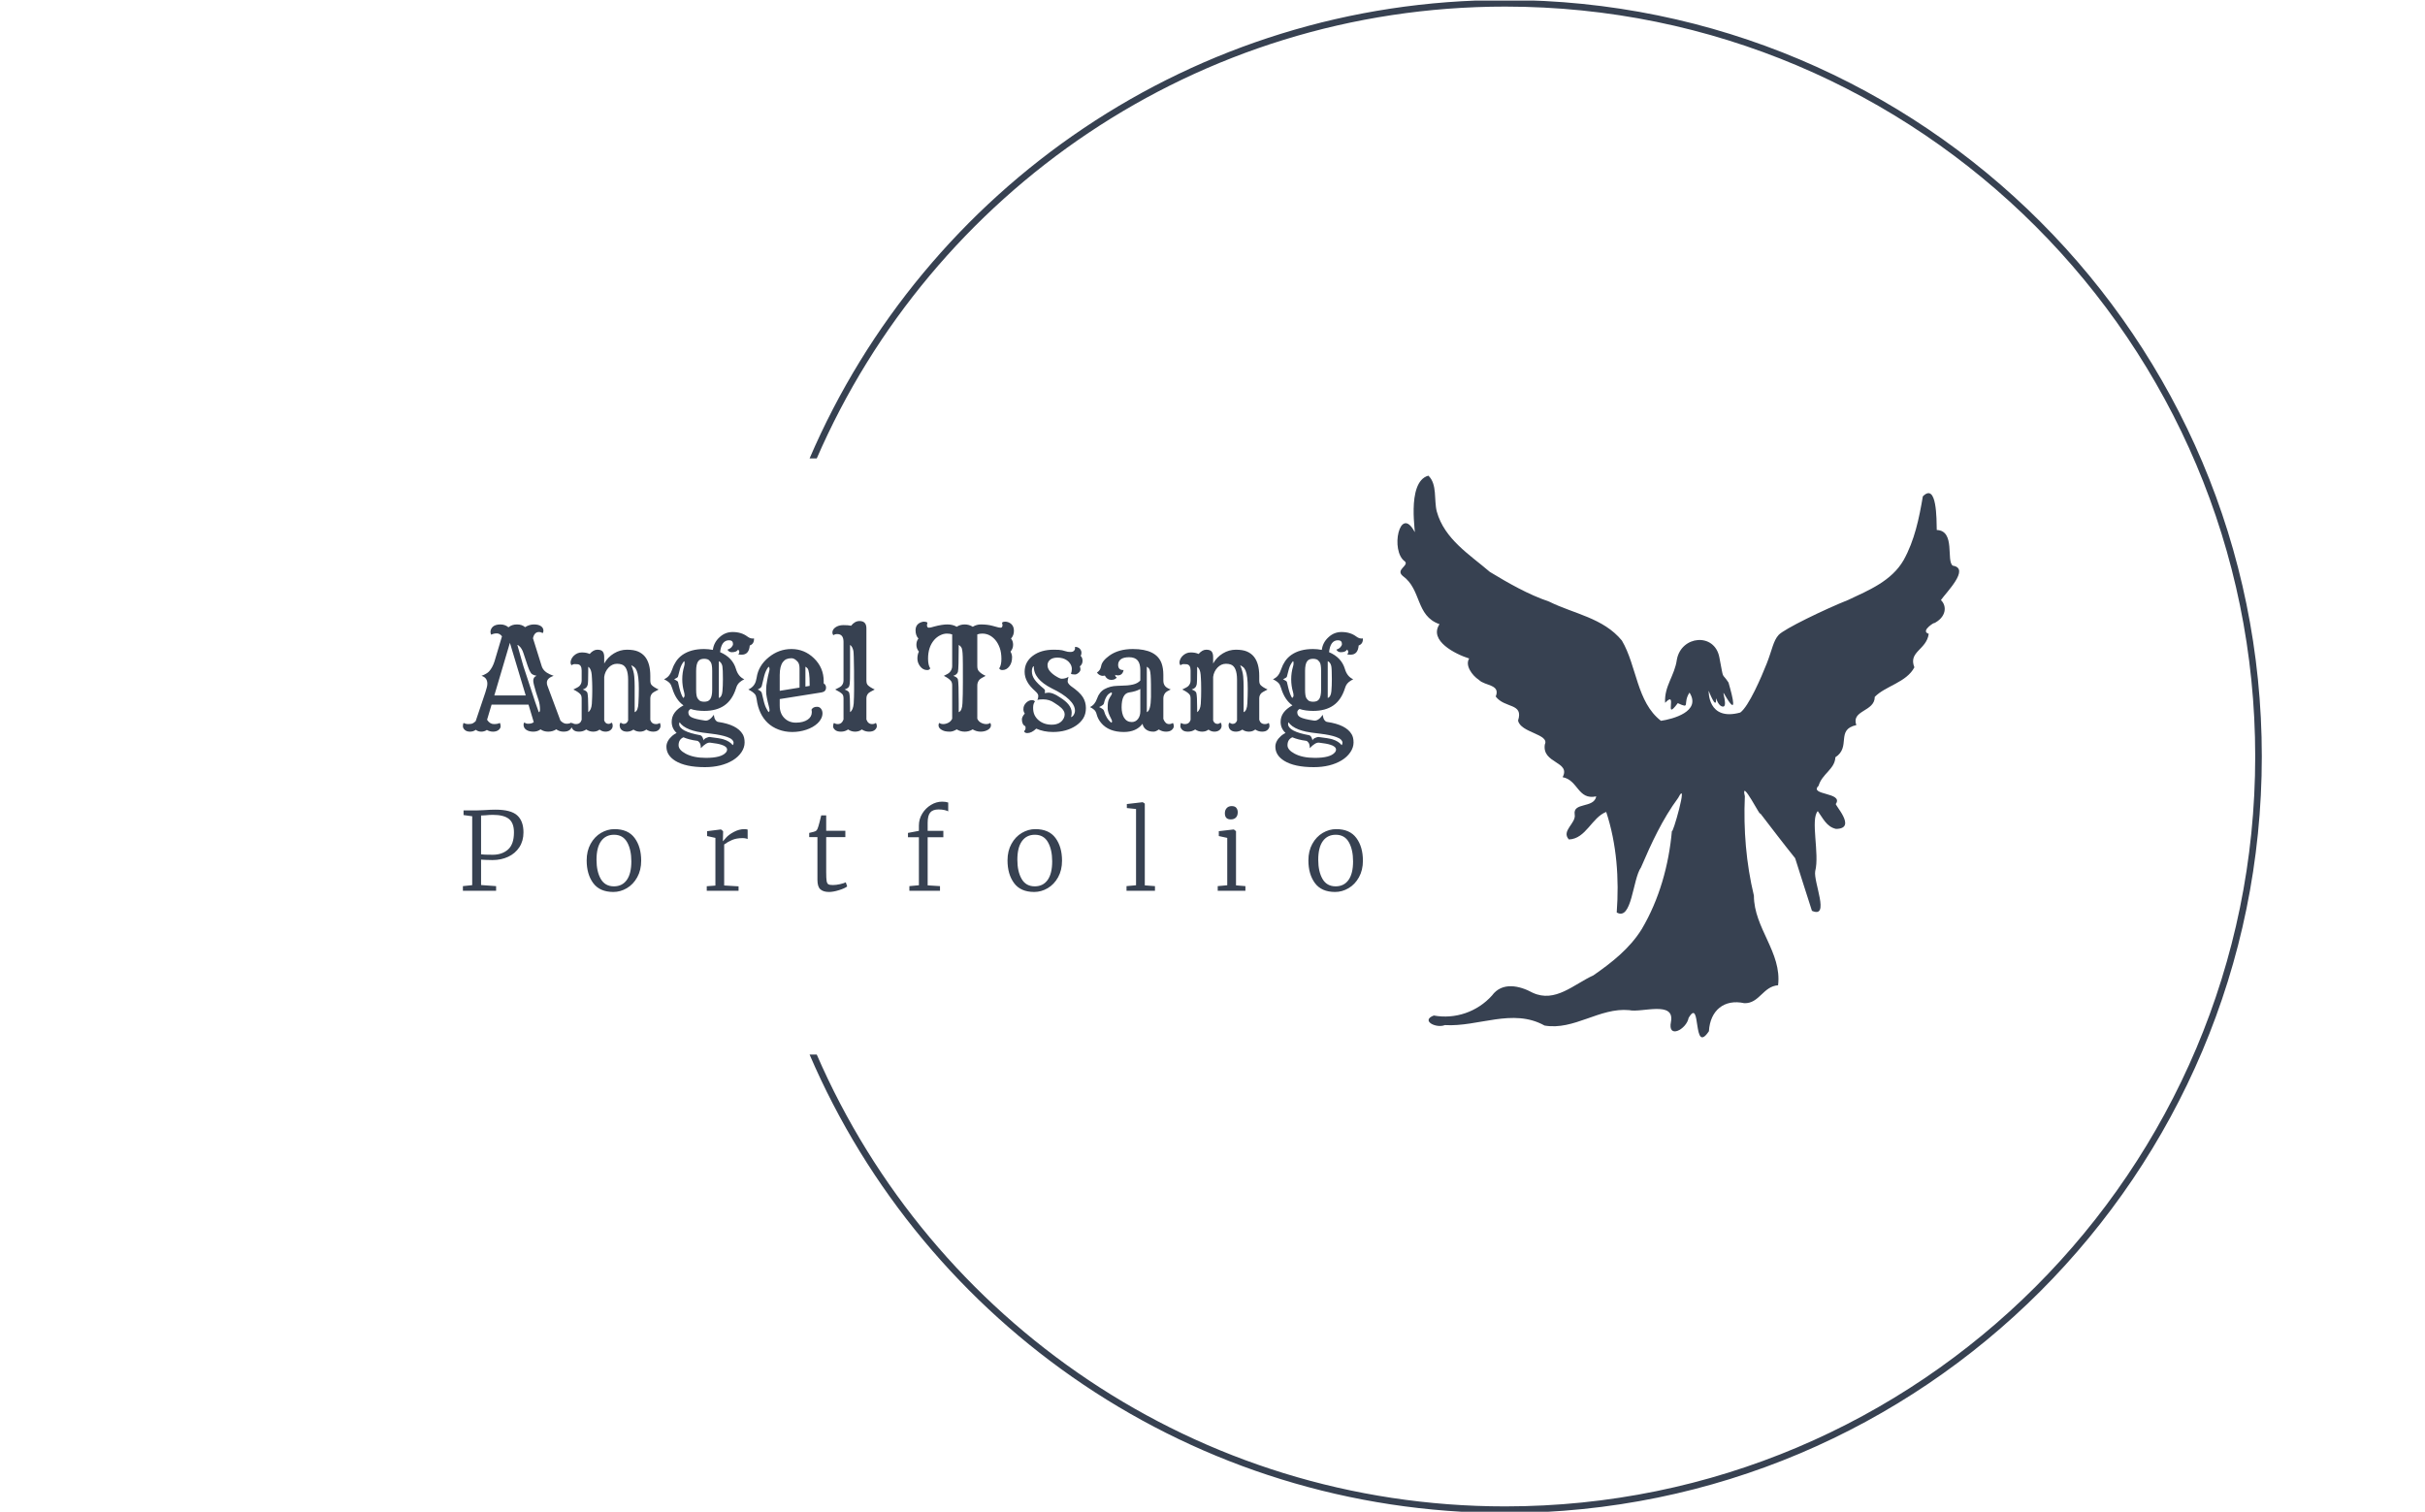 <svg xmlns="http://www.w3.org/2000/svg" version="1.1" xmlns:xlink="http://www.w3.org/1999/xlink" xmlns:svgjs="http://svgjs.dev/svgjs" width="2000" height="1247" viewBox="0 0 2000 1247"><g transform="matrix(1,0,0,1,-1.212,0.505)"><svg viewBox="0 0 396 247" data-background-color="#dedede" preserveAspectRatio="xMidYMid meet" height="1247" width="2000" xmlns="http://www.w3.org/2000/svg" xmlns:xlink="http://www.w3.org/1999/xlink"><g id="tight-bounds" transform="matrix(1,0,0,1,0.24,-0.1)"><svg viewBox="0 0 395.52 247.2" height="247.2" width="395.52"><g><svg></svg></g><g><svg viewBox="0 0 395.52 247.2" height="247.2" width="395.52"><g transform="matrix(1,0,0,1,75.544,77.717)"><svg viewBox="0 0 244.431 91.767" height="91.767" width="244.431"><g><svg viewBox="0 0 244.431 91.767" height="91.767" width="244.431"><g><svg viewBox="0 0 406.362 152.56" height="91.767" width="244.431"><g transform="matrix(1,0,0,1,0,39.483)"><svg viewBox="0 0 244.431 73.594" height="73.594" width="244.431"><g><svg viewBox="0 0 244.431 73.594" height="73.594" width="244.431"><g><svg viewBox="0 0 244.431 39.693" height="39.693" width="244.431"><g transform="matrix(1,0,0,1,0,0)"><svg width="244.431" viewBox="-1.71 -39.06 321.706 52.24" height="39.693" data-palette-color="#374151"><path d="M2.91-0.17L2.91-0.17Q2 0.49 0.84 0.49-0.32 0.49-1.01-0.11-1.71-0.71-1.71-1.49-1.71-2.27-1.46-2.64L-1.46-2.64Q-0.76-2.22 0.28-2.22 1.32-2.22 1.84-2.5 2.37-2.78 2.86-3.27L2.86-3.27 6.32-13.55 6.81-15.23Q7.03-15.99 7.03-16.63L7.03-16.63Q7.03-18.85 4.93-19.46L4.93-19.46Q6.86-20.19 7.64-21.04L7.64-21.04Q8.86-22.39 9.57-24.58L9.57-24.58 12.26-33.59Q11.47-34.64 10.4-34.64 9.33-34.64 8.4-34.18L8.4-34.18Q8.15-34.62 8.15-35.17 8.15-35.72 8.39-36.21 8.62-36.69 9.03-37.06L9.03-37.06Q9.96-37.84 11.67-37.84 13.38-37.84 14.58-36.82L14.58-36.82Q15.8-37.84 17.61-37.84 19.43-37.84 20.51-36.87L20.51-36.87Q22.07-37.84 23.68-37.84 25.29-37.84 26.18-37.23 27.08-36.62 27.08-35.57L27.08-35.57Q27.08-35.08 26.78-34.72L26.78-34.72Q26.22-35.13 25.46-35.13L25.46-35.13Q23.83-35.13 23.34-32.91L23.34-32.91 26.46-22.92Q27.05-21.04 29.39-20L29.39-20Q30.05-19.7 30.74-19.46L30.74-19.46Q28.3-18.65 28.3-17.04L28.3-17.04Q28.3-16.43 28.49-15.97L28.49-15.97 33.15-3.47Q34.23-2.34 35.33-2.34 36.43-2.34 37.04-2.76L37.04-2.76Q37.3-2.56 37.3-2.03 37.3-1.49 37.13-1.04 36.96-0.59 36.6-0.24L36.6-0.24Q35.82 0.49 34.3 0.49 32.79 0.49 31.67-0.34L31.67-0.34Q30.4 0.49 28.8 0.49 27.2 0.49 26.05-0.32L26.05-0.32Q24.95 0.49 23.46 0.49 21.97 0.49 21-0.13 20.02-0.76 19.97-1.9L19.97-1.9Q19.97-2.59 20.24-2.76L20.24-2.76Q20.9-2.34 21.58-2.34L21.58-2.34Q23.02-2.34 23.61-2.93L23.61-2.93 21.75-9.16 8.54-9.16 6.93-3.76Q7.93-2.22 9.36-2.22 10.79-2.22 11.5-2.64L11.5-2.64Q11.77-2.2 11.77-1.43 11.77-0.66 11.01-0.09 10.25 0.49 9.06 0.49 7.86 0.49 6.86-0.12L6.86-0.12Q5.98 0.49 4.85 0.49 3.71 0.49 2.91-0.17ZM9.52-12.45L20.75-12.45 15.09-31.27 9.52-12.45ZM24.15-10.03L25.42-6.47Q25.85-6.47 25.85-7.45L25.85-7.45Q25.85-9.16 25.34-10.77L25.34-10.77 24.41-13.62Q23.44-16.85 23.44-17.68L23.44-17.68Q23.41-19.04 24.63-19.48L24.63-19.48Q22.95-19.82 22.58-20.53L22.58-20.53Q22.41-20.83 22.3-21 22.19-21.17 22.08-21.4 21.97-21.63 21.83-22 21.68-22.36 21.44-23.05L21.44-23.05 19.92-27.61Q19.38-29.32 18.33-30.2L18.33-30.2Q18.02-30.47 17.75-30.52L17.75-30.52Q19.38-24.61 19.9-22.95L19.9-22.95Q23.44-12.06 24.15-10.03L24.15-10.03ZM32.67-4.13L32.62-4.27 32.67-4.13ZM42.38-0.29L42.38-0.29Q41.26 0.49 39.82 0.49 38.38 0.49 37.73-0.18 37.08-0.85 37.08-1.46L37.08-1.46Q37.08-2.27 37.35-2.64L37.35-2.64Q37.89-2.22 38.72-2.22L38.72-2.22Q40.28-2.22 40.74-3.74L40.74-3.74 40.74-11.33Q40.74-12.4 40.28-12.89L40.28-12.89Q39.57-13.7 37.77-14.58L37.77-14.58Q39.48-15.36 39.94-15.82L39.94-15.82Q40.74-16.63 40.74-17.8L40.74-17.8 40.74-21.36Q40.74-23.44 39.33-23.61L39.33-23.61Q38.91-23.66 38.28-23.66 37.64-23.66 37.11-23.24L37.11-23.24Q36.77-23.71 36.77-24.21 36.77-24.71 37.02-25.33 37.28-25.95 37.79-26.51L37.79-26.51Q39.08-27.83 40.78-27.83 42.48-27.83 43.6-27.29L43.6-27.29Q44.94-28.81 46.34-28.81 47.73-28.81 48.26-28.16 48.8-27.51 48.8-26.17L48.8-26.17 48.8-23.88Q50.07-26.15 52.27-27.48 54.47-28.81 56.93-28.81 59.4-28.81 60.9-28.16 62.4-27.51 63.38-26.32L63.38-26.32Q65.28-23.95 65.28-19.43L65.28-19.43 65.28-17.82Q65.28-16.65 65.79-16.14L65.79-16.14Q66.55-15.36 68.26-14.58L68.26-14.58Q66.43-13.67 65.96-13.21L65.96-13.21Q65.28-12.45 65.28-11.38L65.28-11.38 65.28-3.74Q65.74-2.22 67.31-2.22L67.31-2.22Q68.14-2.22 68.67-2.64L68.67-2.64Q68.94-2.27 68.94-1.56 68.94-0.85 68.3-0.18 67.65 0.49 66.31 0.49 64.96 0.49 63.86-0.27L63.86-0.27Q62.89 0.49 61.58 0.49 60.28 0.49 59.25-0.24L59.25-0.24Q58.18 0.49 56.96 0.49 55.73 0.49 55.03-0.12 54.32-0.73 54.32-1.88L54.32-1.88Q54.32-2.42 54.69-2.73L54.69-2.73Q55.25-2.29 55.81-2.29L55.81-2.29Q56.88-2.29 57.35-3.49L57.35-3.49 57.35-18.04Q57.35-22.78 55.03-23.54L55.03-23.54Q54.27-23.78 53.39-23.78 52.51-23.78 51.76-23.43 51-23.07 50.39-22.44L50.39-22.44Q49.05-21.02 48.8-19.07L48.8-19.07 48.8-3.49Q49.27-2.29 50.34-2.29L50.34-2.29Q50.9-2.29 51.46-2.73L51.46-2.73Q51.83-2.42 51.83-1.57 51.83-0.73 51.12-0.12 50.41 0.49 49.25 0.49 48.09 0.49 47.14-0.24L47.14-0.24Q46.21 0.49 44.87 0.49 43.53 0.49 42.38-0.29ZM59.69-15.77L59.69-6.47Q60.91-6.93 61.03-9.67L61.03-9.67Q61.18-12.4 61.18-14.82 61.18-17.24 60.98-18.81 60.79-20.39 60.42-21.28 60.06-22.17 59.56-22.57 59.06-22.97 58.47-23.27L58.47-23.27Q59.4-21.07 59.54-19.26 59.69-17.46 59.69-15.77L59.69-15.77ZM44.49-11.87Q44.5-12.67 44.52-13.22 44.53-13.77 44.53-14.11 44.53-14.45 44.53-14.81 44.53-15.16 44.52-15.75 44.5-16.33 44.49-17.04 44.48-17.75 44.43-18.43L44.43-18.43Q44.36-20.12 44.21-20.75L44.21-20.75Q43.92-22.17 43.09-22.71L43.09-22.71 43.09-21.12Q43.09-17.02 42.91-16.3 42.72-15.58 42.32-15.21 41.92-14.84 41.14-14.58L41.14-14.58Q42.6-14.06 42.8-13.35L42.8-13.35Q43.09-12.18 43.09-8.08L43.09-8.08 43.09-6.49Q44.21-7.23 44.38-9.47L44.38-9.47Q44.48-11.06 44.49-11.87ZM74.68 0.95L74.68 0.95Q72.92-0.66 72.92-3.05L72.92-3.05Q72.92-6.62 77.14-8.91L77.14-8.91Q74.38-10.84 73.12-15.01L73.12-15.01Q72.7-16.31 72.29-16.77L72.29-16.77Q71.67-17.5 70.19-18.24L70.19-18.24Q71.41-18.8 72.05-19.68 72.7-20.56 73.18-21.97 73.65-23.39 74.52-24.68 75.39-25.98 76.75-26.95L76.75-26.95Q79.76-29.05 84.49-29.05L84.49-29.05Q86.01-29.05 87.64-28.74L87.64-28.74Q87.98-31.4 90.01-33.25L90.01-33.25Q92.01-35.13 94.7-35.13L94.7-35.13Q97.85-35.13 100-33.5L100-33.5Q101.17-32.62 102.34-32.84L102.34-32.84Q102.44-30.88 100.83-30.32L100.83-30.32Q100.56-27.03 97.97-27.03L97.97-27.03Q96.94-27.03 96.72-27.17L96.72-27.17Q97.09-27.49 97.09-27.99 97.09-28.49 96.67-28.86L96.67-28.86Q96.16-27.91 94.38-27.91L94.38-27.91Q93.4-27.91 92.84-28.83L92.84-28.83Q93.77-29.13 94.31-29.72 94.84-30.32 94.84-30.83L94.84-30.83Q94.84-32.18 93.43-32.18L93.43-32.18Q90.69-32.18 90.23-27.93L90.23-27.93Q94.67-26.03 95.89-21.95L95.89-21.95Q96.7-19.19 98.87-18.24L98.87-18.24Q96.97-17.29 96.36-16.11L96.36-16.11Q96.11-15.65 95.92-15.01L95.92-15.01Q94.6-10.86 91.79-8.9 88.98-6.93 84.57-6.93L84.57-6.93Q81.76-6.93 79.68-7.62L79.68-7.62Q78.88-7.1 78.88-6.48 78.88-5.86 79.12-5.43 79.37-5 80-4.66L80-4.66Q81.25-4 84.74-3.49L84.74-3.49Q86.32-3.17 88.01-5.54L88.01-5.54Q88.11-4.3 88.57-3.67 89.03-3.05 89.59-2.98L89.59-2.98Q96.33-1.98 98.31 1.42L98.31 1.42Q98.99 2.56 98.99 4.36 98.99 6.15 97.85 7.85 96.7 9.55 94.75 10.74L94.75 10.74Q90.69 13.18 84.79 13.18L84.79 13.18Q77.85 13.18 74.19 10.91L74.19 10.91Q71.04 8.94 71.04 5.86L71.04 5.86Q71.04 3.81 73.12 1.98L73.12 1.98Q73.8 1.39 74.68 0.95ZM82.2-11.38Q82.73-10.62 83.27-10.41 83.81-10.21 84.53-10.21 85.25-10.21 85.79-10.41 86.32-10.62 86.69-11.13L86.69-11.13Q87.4-12.13 87.4-14.5L87.4-14.5 87.4-21.26Q87.4-23.63 86.86-24.39 86.32-25.15 85.79-25.35 85.25-25.56 84.53-25.56 83.81-25.56 83.27-25.35 82.73-25.15 82.39-24.66L82.39-24.66Q81.66-23.63 81.66-21.26L81.66-21.26 81.66-14.5Q81.66-12.13 82.2-11.38ZM89.77-24.71L89.77-11.55Q90.89-11.94 91.06-13.96L91.06-13.96Q91.23-15.87 91.23-18.24L91.23-18.24Q91.23-21.9 91.04-22.92L91.04-22.92Q90.74-24.29 89.77-24.71L89.77-24.71ZM77.05-11.55L77.05-11.55Q77.53-11.91 77.53-12.4L77.53-12.4Q77.53-13.04 77.36-13.62L77.36-13.62Q76.7-15.87 76.7-18.24L76.7-18.24Q76.7-20.58 77.36-22.83L77.36-22.83Q77.53-23.41 77.53-23.75L77.53-23.75 77.53-24.34Q77.53-24.56 77.34-24.71L77.34-24.71Q76.34-23.49 75.89-21.92 75.43-20.36 75.17-19.17L75.17-19.17Q75.07-18.8 73.8-18.24L73.8-18.24Q75.09-17.6 75.17-17.29L75.17-17.29 75.65-15.23Q76.29-12.65 77.05-11.55ZM75.8-2.86L75.8-2.86Q75.58-2.64 75.58-2.22L75.58-2.22Q75.68 0.42 83.1 1.76L83.1 1.76Q83.95 1.95 84.32 3.61L84.32 3.61Q84.44 3.08 85.29 2.72 86.13 2.37 86.42 2.39L86.42 2.39Q90.11 2.83 91.4 3.22L91.4 3.22Q93.7 3.93 94.75 5.32L94.75 5.32Q95.04 4.98 95.04 4.44 95.04 3.91 94.5 3.36 93.96 2.81 92.74 2.39L92.74 2.39Q90.64 1.64 87.06 1.22 83.47 0.81 82.01 0.49 80.56 0.17 79.34-0.29L79.34-0.29Q76.68-1.34 75.8-2.86ZM77.12 2.51L77.12 2.51Q75.39 3.27 75.39 5.35L75.39 5.35Q75.39 7.01 77.9 8.35L77.9 8.35Q80.71 9.86 85.15 9.86L85.15 9.86Q90.62 9.86 92.26 7.98L92.26 7.98Q92.72 7.47 92.72 6.9 92.72 6.32 92.17 5.88 91.62 5.44 90.74 5.18L90.74 5.18Q89.45 4.74 86.66 4.42L86.66 4.42Q85.32 4.27 83.34 6.4L83.34 6.4Q83.34 5.03 82.89 4.42 82.44 3.81 82 3.76L82 3.76Q79.17 3.39 77.12 2.51ZM122.89-7.37L122.89-7.37Q123.43-8.4 124.87-8.4L124.87-8.4Q125.85-8.4 126.38-7.59L126.38-7.59Q126.82-6.96 126.82-6.04 126.82-5.13 126.36-4.2 125.9-3.27 125.09-2.51 124.28-1.76 123.25-1.17 122.21-0.59 121.04-0.2L121.04-0.2Q118.62 0.61 116.01 0.61 113.4 0.61 111.11-0.26 108.83-1.12 107.19-2.69L107.19-2.69Q104-5.76 103.29-11.13L103.29-11.13Q103.12-12.33 102.73-12.84L102.73-12.84Q101.99-13.75 100.31-14.58L100.31-14.58Q102.43-15.53 103.02-17.63L103.02-17.63Q103.19-18.21 103.29-18.8L103.29-18.8Q103.9-23.1 107.63-26.12L107.63-26.12Q111.25-29.05 115.72-29.05L115.72-29.05Q120.35-29.05 123.75-25.78L123.75-25.78Q127.26-22.41 127.26-17.5L127.26-17.5Q127.26-17.33 127.25-17.16 127.24-16.99 127.26-16.85L127.26-16.85Q127.31-16.53 127.65-16.48L127.65-16.48Q128.09-15.92 128.09-15.28L128.09-15.28Q128.09-13.82 126.53-13.55L126.53-13.55Q126.14-13.48 125.31-13.35L125.31-13.35 111.54-11.16 111.54-8.81Q111.54-5.98 113.25-4.32L113.25-4.32Q114.86-2.73 117.33-2.73L117.33-2.73Q119.94-2.73 121.53-3.81L121.53-3.81Q123.01-4.83 123.01-6.49L123.01-6.49Q123.01-6.88 122.89-7.37ZM111.54-14.11L118.62-15.26 118.62-22.09Q118.62-23.71 117.99-24.46L117.99-24.46Q116.86-25.76 115.76-25.76 114.67-25.76 113.93-25.43 113.2-25.1 112.66-24.39L112.66-24.39Q111.54-22.9 111.54-19.75L111.54-19.75 111.54-14.11ZM120.72-15.63L122.23-15.87 122.23-16.63Q122.23-21.17 121.48-22.12L121.48-22.12Q121.14-22.53 120.72-22.73L120.72-22.73 120.72-15.63ZM107.56-6.47L107.56-6.47Q107.9-6.74 107.9-7.08L107.9-7.08Q107.9-7.62 107.68-8.45L107.68-8.45Q106.68-12.28 106.68-13.78 106.68-15.28 106.78-16.13 106.88-16.97 107.05-17.82L107.05-17.82Q107.34-19.48 107.68-20.75L107.68-20.75Q107.9-21.58 107.9-21.88L107.9-21.88Q107.9-22.46 107.56-22.73L107.56-22.73Q106.54-21.51 106-19.46 105.46-17.41 105.12-15.84L105.12-15.84Q105-15.19 103.68-14.58L103.68-14.58Q105-13.96 105.12-13.35L105.12-13.35Q106.02-9.23 106.61-8.11 107.19-6.98 107.56-6.47ZM135.98-0.29L135.98-0.29Q134.85 0.49 133.43 0.49 132 0.49 131.3-0.15 130.61-0.78 130.61-1.37L130.61-1.37Q130.61-2.17 130.95-2.64L130.95-2.64Q131.48-2.22 132.31-2.22L132.31-2.22Q133.73-2.22 134.34-3.86L134.34-3.86 134.34-11.38Q134.34-12.45 133.9-12.94L133.9-12.94Q133.19-13.67 131.36-14.58L131.36-14.58Q133.07-15.36 133.56-15.84L133.56-15.84Q134.34-16.65 134.34-17.82L134.34-17.82 134.34-31.62Q134.34-34.4 132.07-34.4L132.07-34.4Q131.24-34.4 130.7-33.98L130.7-33.98Q130.36-34.45 130.36-34.95 130.36-35.45 130.62-35.91 130.87-36.38 131.41-36.77L131.41-36.77Q132.56-37.6 134.32-37.6 136.07-37.6 137.05-37.38L137.05-37.38Q138.39-39.06 140.08-39.06L140.08-39.06Q142.52-39.06 142.52-36.43L142.52-36.43 142.52-17.82Q142.52-16.65 143.03-16.14L143.03-16.14Q143.79-15.36 145.5-14.58L145.5-14.58Q143.67-13.67 143.2-13.21L143.2-13.21Q142.52-12.45 142.52-11.38L142.52-11.38 142.52-3.86Q143.11-2.22 144.55-2.22L144.55-2.22Q145.38-2.22 145.91-2.64L145.91-2.64Q146.25-2.17 146.25-1.48 146.25-0.78 145.56-0.15 144.86 0.49 143.47 0.49 142.08 0.49 140.88-0.29L140.88-0.29Q139.88 0.49 138.5 0.49 137.12 0.49 135.98-0.29ZM136.68-8.08L136.68-6.49Q137.78-7.2 137.98-9.59L137.98-9.59Q138.05-10.64 138.08-11.94 138.1-13.23 138.11-13.78 138.12-14.33 138.12-14.6L138.12-14.6 138.12-16.8Q138.12-17.7 138.1-18.85L138.1-18.85 138.1-21.24Q138.03-27.71 137.86-28.44L137.86-28.44Q137.51-29.98 136.68-30.52L136.68-30.52 136.68-22.29Q136.68-17.24 136.57-16.66 136.46-16.09 136.39-15.82L136.39-15.82Q136.17-15.06 134.73-14.58L134.73-14.58Q136.2-14.06 136.39-13.35L136.39-13.35Q136.68-12.18 136.68-8.08L136.68-8.08ZM180.5-0.32L180.5-0.32Q179.23 0.49 177.68 0.49 176.13 0.49 174.81-0.32L174.81-0.32Q173.47 0.49 172.35 0.49 171.23 0.49 170.54 0.31 169.86 0.12 169.35-0.2L169.35-0.2Q168.3-0.83 168.3-1.78L168.3-1.78Q168.3-2.27 168.56-2.64L168.56-2.64Q169.1-2.22 169.99-2.22 170.88-2.22 171.8-2.69 172.71-3.15 173.18-4.13L173.18-4.13 173.18-16.02Q173.18-17.14 172.71-17.68L172.71-17.68Q171.98-18.58 170.2-19.46L170.2-19.46Q171.86-20.21 172.35-20.8L172.35-20.8Q173.18-21.75 173.18-22.95L173.18-22.95 173.18-34.28Q172.37-34.57 171.26-34.57 170.15-34.57 168.93-33.98 167.71-33.4 166.73-32.28L166.73-32.28Q164.56-29.74 164.56-25.63L164.56-25.63Q164.56-23.27 165.34-22.14L165.34-22.14Q165.05-21.53 164.24-21.53 163.44-21.53 162.8-21.9 162.17-22.27 161.7-22.9L161.7-22.9Q160.75-24.17 160.75-25.63 160.75-27.1 161.29-28.13L161.29-28.13Q160.39-29.2 160.39-30.55 160.39-31.91 161.12-32.79L161.12-32.79Q160.09-33.89 160.09-35.74L160.09-35.74Q160.09-37.89 162.07-38.62L162.07-38.62Q162.66-38.84 163.1-38.84L163.1-38.84Q163.93-38.84 164.34-38.48L164.34-38.48Q164.17-37.89 164.17-37.65L164.17-37.65Q164.17-36.67 164.85-36.67L164.85-36.67Q165.22-36.67 165.61-36.77L165.61-36.77 166.71-37.08Q169.57-37.84 171.47-37.84 173.37-37.84 174.81-37.01L174.81-37.01Q176.06-37.84 177.65-37.84 179.23-37.84 180.53-37.01L180.53-37.01Q181.92-37.84 183.41-37.84L183.41-37.84Q185.78-37.84 187.56-37.35L187.56-37.35 189.73-36.77Q190.12-36.67 190.49-36.67L190.49-36.67Q191.17-36.67 191.17-37.65L191.17-37.65Q191.17-37.89 191-38.48L191-38.48Q191.42-38.84 192.05-38.84 192.69-38.84 193.27-38.62 193.86-38.4 194.3-37.99L194.3-37.99Q195.25-37.13 195.25-35.53 195.25-33.94 194.22-32.79L194.22-32.79Q194.96-31.91 194.96-30.57 194.96-29.22 194.03-28.13L194.03-28.13Q194.59-27.12 194.59-26.12 194.59-25.12 194.35-24.32 194.1-23.51 193.64-22.9L193.64-22.9Q192.64-21.53 191.12-21.53L191.12-21.53Q190.29-21.53 190-22.14L190-22.14Q190.78-23.27 190.78-25.52 190.78-27.78 190.18-29.46 189.58-31.13 188.61-32.28L188.61-32.28Q186.63-34.57 183.94-34.57L183.94-34.57Q182.92-34.57 182.16-34.28L182.16-34.28 182.16-22.95Q182.16-21.75 182.68-21.17L182.68-21.17Q183.48-20.21 185.14-19.46L185.14-19.46Q183.36-18.58 182.87-18.02L182.87-18.02Q182.16-17.14 182.16-16.02L182.16-16.02 182.16-4.13Q182.6-3.15 183.52-2.69 184.43-2.22 185.34-2.22 186.24-2.22 186.78-2.64L186.78-2.64Q187.05-2.27 187.05-1.79 187.05-1.32 186.76-0.9 186.48-0.49 186-0.2L186-0.2Q184.87 0.49 183.37 0.49 181.87 0.49 180.5-0.32ZM175.52-9.64L175.52-6.47Q176.74-6.93 176.86-9.67L176.86-9.67Q177.01-12.4 177.01-17.24 177.01-22.07 177-23.67 176.99-25.27 176.96-26.25L176.96-26.25Q176.89-29.13 176.41-29.72 175.94-30.32 175.52-30.52L175.52-30.52Q175.52-22.02 175.23-20.85L175.23-20.85Q174.89-19.87 173.57-19.46L173.57-19.46Q175.03-18.95 175.23-18.21L175.23-18.21Q175.52-17.04 175.52-9.64L175.52-9.64ZM203.23-0.59L203.23-0.59Q201.57 1 200.03 1L200.03 1Q199.18 1 198.86 0.37L198.86 0.37Q199.42-0.2 199.42-0.76 199.42-1.32 199.25-1.61L199.25-1.61 198.93-2.17 199.32-1.44Q198.74-1.71 198.42-2.34 198.1-2.98 198.1-3.89 198.1-4.81 199.13-5.98L199.13-5.98Q198.64-6.67 198.64-7.5 198.64-8.33 198.92-8.87 199.2-9.42 199.64-9.86L199.64-9.86Q200.62-10.79 201.72-10.79L201.72-10.79Q202.45-10.79 202.77-10.28L202.77-10.28Q202.11-9.57 202.11-8.04 202.11-6.52 202.63-5.44 203.16-4.37 204.06-3.61L204.06-3.61Q205.96-2 208.75-2L208.75-2Q211.85-2 213.04-4.27L213.04-4.27Q213.39-4.96 213.39-5.65 213.39-6.35 213.07-6.9 212.75-7.45 212.24-7.96L212.24-7.96Q211.38-8.79 209.63-9.86L209.63-9.86Q207.94-11.06 205.65-11.06L205.65-11.06Q204.16-11.06 203.64-10.82L203.64-10.82Q203.96-11.55 203.96-12.28 203.96-13.01 202.99-13.88 202.01-14.75 201.24-15.63 200.47-16.5 200.01-17.38L200.01-17.38Q199.08-19.04 199.08-20.9 199.08-22.75 199.85-24.18 200.62-25.61 202.01-26.64L202.01-26.64Q204.91-28.81 209.46-28.81L209.46-28.81Q211.65-28.81 212.47-28.61 213.29-28.42 213.78-28.25L213.78-28.25Q214.44-28 215.39-28 216.34-28 216.72-28.42 217.1-28.83 217.1-29.19 217.1-29.54 217.02-29.74L217.02-29.74Q217.17-29.79 217.46-29.79 217.76-29.79 218.13-29.61 218.51-29.44 218.81-29.15L218.81-29.15Q219.39-28.49 219.39-27.75 219.39-27 219.1-26.61L219.1-26.61Q219.78-25.98 219.78-24.8 219.78-23.63 218.81-22.83L218.81-22.83Q219.03-22.39 219.03-21.75 219.03-21.12 218.34-20.53 217.66-19.95 217.05-19.95L217.05-19.95Q216-19.95 215.63-20.21L215.63-20.21Q215.95-21 215.95-21.91 215.95-22.83 215.46-23.66 214.97-24.49 214.22-25L214.22-25Q212.8-25.98 210.85-25.98L210.85-25.98Q208.38-25.98 207.53-24.41L207.53-24.41Q207.26-23.93 207.26-23.35 207.26-22.78 207.42-22.3 207.58-21.83 207.94-21.34L207.94-21.34Q208.65-20.39 209.94-19.53L209.94-19.53Q211.63-18.43 212.29-18.43L212.29-18.43Q213.7-18.43 214.75-19.12L214.75-19.12Q214.46-17.94 214.46-17.48L214.46-17.48Q214.46-16.77 215.58-15.84L215.58-15.84Q218.73-13.67 219.88-11.87L219.88-11.87Q220.98-10.11 220.98-7.96 220.98-5.81 220.03-4.28 219.07-2.76 217.44-1.66L217.44-1.66Q214.05 0.61 209.21 0.61L209.21 0.61Q205.92 0.61 203.23-0.59ZM202.38-22.95L202.38-22.95Q201.67-22.61 201.67-21.06 201.67-19.51 202.67-18.1 203.67-16.7 205.84-14.94L205.84-14.94Q206.35-14.55 206.35-14.18L206.35-14.18Q206.35-13.62 206.26-13.28L206.26-13.28Q206.55-13.35 207.28-13.43L207.28-13.43Q209.06-13.6 211.7-11.77L211.7-11.77Q215.9-9.18 215.9-6.32L215.9-6.32Q215.9-5.25 215.61-4.71L215.61-4.71Q216.49-4.88 216.95-6.2L216.95-6.2Q217.07-6.59 217.07-7.01L217.07-7.01Q217.07-8.98 214.94-11.02 212.8-13.06 208.8-14.97L208.8-14.97Q202.16-18.33 202.38-22.95ZM241.22-2.32L241.22-2.32Q238.99 0.61 234.55 0.61L234.55 0.61Q229.13 0.61 226.42-2.64L226.42-2.64Q225.25-4.03 224.81-5.74L224.81-5.74Q224.56-6.76 223.95-7.31 223.34-7.86 222.44-8.3L222.44-8.3Q224.2-9.11 224.96-11.33L224.96-11.33Q225.76-13.67 227.64-14.72L227.64-14.72Q229.67-15.82 232.11-15.88 234.55-15.94 235.72-16.04 236.89-16.14 237.8-16.36L237.8-16.36Q239.48-16.75 240.43-17.8L240.43-17.8 240.43-21.46Q240.43-23.88 239.45-25 238.46-26.12 236.44-26.12 234.43-26.12 233.46-25.38 232.5-24.63 232.5-23.39L232.5-23.39Q232.5-21.48 234.45-21.53L234.45-21.53Q234.06-19.63 232.4-19.63L232.4-19.63Q231.91-19.63 231.45-19.8L231.45-19.8 231.45-19.73Q231.45-19.09 232.04-18.92L232.04-18.92Q231.43-17.99 229.98-18.02 228.54-18.04 227.74-19.56L227.74-19.56Q227.37-19.46 226.9-19.46 226.42-19.46 225.85-19.78 225.27-20.09 224.93-20.65L224.93-20.65Q226.15-21.39 226.42-22.92L226.42-22.92Q226.71-24.8 229.42-26.73L229.42-26.73Q232.69-29.05 237.77-29.05L237.77-29.05Q246.2-29.05 248.05-23.88L248.05-23.88Q248.66-22.14 248.66-19.78L248.66-19.78 248.66-17.8Q248.66-16.6 249.26-15.84 249.86-15.09 251.3-14.6L251.3-14.6Q249.76-13.89 249.32-13.33L249.32-13.33Q248.66-12.48 248.66-11.38L248.66-11.38 248.66-4.05Q249.37-2.22 250.69-2.22L250.69-2.22Q251.52-2.22 252.06-2.64L252.06-2.64Q252.4-2.17 252.4-1.48 252.4-0.78 251.7-0.15 251.01 0.49 249.61 0.49 248.22 0.49 247.03-0.29L247.03-0.29Q245.98 0.49 245.16 0.49 244.34 0.49 243.74 0.33 243.14 0.17 242.63-0.17L242.63-0.17Q241.48-0.93 241.22-2.32ZM242.75-22.73L242.75-6.47Q244.17-7.03 244.24-11.87L244.24-11.87Q244.24-12.89 244.24-14.21 244.24-15.53 244.23-16.47 244.22-17.41 244.19-18.26L244.19-18.26Q244.1-21.34 243.63-21.94 243.17-22.53 242.75-22.73L242.75-22.73ZM233.74-8.2L233.74-8.2Q233.74-7.18 233.96-6.2 234.18-5.22 234.62-4.49L234.62-4.49Q235.6-2.95 237.38-2.95L237.38-2.95Q238.73-2.95 239.6-4.05L239.6-4.05Q240.43-5.13 240.43-6.81L240.43-6.81 240.43-14.77Q238.87-13.87 236.43-13.53L236.43-13.53Q233.74-13.11 233.74-8.2ZM230.08-2.71L230.08-2.71Q230.33-2.88 230.33-3.15L230.33-3.15Q230.33-3.52 229.98-4.17L229.98-4.17Q228.76-6.42 228.76-7.86 228.76-9.3 228.87-9.94 228.98-10.57 229.17-11.02 229.35-11.47 229.58-11.82 229.81-12.16 229.98-12.43L229.98-12.43Q230.3-12.99 230.3-13.2 230.3-13.4 230.08-13.55L230.08-13.55Q229.08-13.09 228.62-12.45L228.62-12.45Q227.79-11.33 227.4-9.55L227.4-9.55Q227.3-9.03 225.69-8.3L225.69-8.3Q227.25-7.59 227.4-7.06L227.4-7.06Q228.23-4.15 230.08-2.71ZM260.04-0.29L260.04-0.29Q258.91 0.49 257.47 0.49 256.03 0.49 255.39-0.18 254.74-0.85 254.74-1.46L254.74-1.46Q254.74-2.27 255.01-2.64L255.01-2.64Q255.54-2.22 256.37-2.22L256.37-2.22Q257.94-2.22 258.4-3.74L258.4-3.74 258.4-11.33Q258.4-12.4 257.94-12.89L257.94-12.89Q257.23-13.7 255.42-14.58L255.42-14.58Q257.13-15.36 257.59-15.82L257.59-15.82Q258.4-16.63 258.4-17.8L258.4-17.8 258.4-21.36Q258.4-23.44 256.98-23.61L256.98-23.61Q256.57-23.66 255.93-23.66 255.3-23.66 254.76-23.24L254.76-23.24Q254.42-23.71 254.42-24.21 254.42-24.71 254.68-25.33 254.93-25.95 255.45-26.51L255.45-26.51Q256.74-27.83 258.44-27.83 260.13-27.83 261.26-27.29L261.26-27.29Q262.6-28.81 263.99-28.81 265.38-28.81 265.92-28.16 266.46-27.51 266.46-26.17L266.46-26.17 266.46-23.88Q267.73-26.15 269.92-27.48 272.12-28.81 274.59-28.81 277.05-28.81 278.55-28.16 280.06-27.51 281.03-26.32L281.03-26.32Q282.94-23.95 282.94-19.43L282.94-19.43 282.94-17.82Q282.94-16.65 283.45-16.14L283.45-16.14Q284.21-15.36 285.92-14.58L285.92-14.58Q284.08-13.67 283.62-13.21L283.62-13.21Q282.94-12.45 282.94-11.38L282.94-11.38 282.94-3.74Q283.4-2.22 284.96-2.22L284.96-2.22Q285.79-2.22 286.33-2.64L286.33-2.64Q286.6-2.27 286.6-1.56 286.6-0.85 285.95-0.18 285.3 0.49 283.96 0.49 282.62 0.49 281.52-0.27L281.52-0.27Q280.54 0.49 279.24 0.49 277.93 0.49 276.91-0.24L276.91-0.24Q275.83 0.49 274.61 0.49 273.39 0.49 272.68-0.12 271.97-0.73 271.97-1.88L271.97-1.88Q271.97-2.42 272.34-2.73L272.34-2.73Q272.9-2.29 273.46-2.29L273.46-2.29Q274.54-2.29 275-3.49L275-3.49 275-18.04Q275-22.78 272.68-23.54L272.68-23.54Q271.93-23.78 271.05-23.78 270.17-23.78 269.41-23.43 268.65-23.07 268.04-22.44L268.04-22.44Q266.7-21.02 266.46-19.07L266.46-19.07 266.46-3.49Q266.92-2.29 268-2.29L268-2.29Q268.56-2.29 269.12-2.73L269.12-2.73Q269.48-2.42 269.48-1.57 269.48-0.73 268.78-0.12 268.07 0.49 266.91 0.49 265.75 0.49 264.8-0.24L264.8-0.24Q263.87 0.49 262.53 0.49 261.18 0.49 260.04-0.29ZM277.35-15.77L277.35-6.47Q278.57-6.93 278.69-9.67L278.69-9.67Q278.83-12.4 278.83-14.82 278.83-17.24 278.64-18.81 278.44-20.39 278.08-21.28 277.71-22.17 277.21-22.57 276.71-22.97 276.12-23.27L276.12-23.27Q277.05-21.07 277.2-19.26 277.35-17.46 277.35-15.77L277.35-15.77ZM262.15-11.87Q262.16-12.67 262.17-13.22 262.18-13.77 262.18-14.11 262.18-14.45 262.18-14.81 262.18-15.16 262.17-15.75 262.16-16.33 262.15-17.04 262.14-17.75 262.09-18.43L262.09-18.43Q262.01-20.12 261.87-20.75L261.87-20.75Q261.57-22.17 260.74-22.71L260.74-22.71 260.74-21.12Q260.74-17.02 260.56-16.3 260.38-15.58 259.98-15.21 259.57-14.84 258.79-14.58L258.79-14.58Q260.26-14.06 260.45-13.35L260.45-13.35Q260.74-12.18 260.74-8.08L260.74-8.08 260.74-6.49Q261.87-7.23 262.04-9.47L262.04-9.47Q262.14-11.06 262.15-11.87ZM292.33 0.95L292.33 0.95Q290.58-0.66 290.58-3.05L290.58-3.05Q290.58-6.62 294.8-8.91L294.8-8.91Q292.04-10.84 290.77-15.01L290.77-15.01Q290.36-16.31 289.94-16.77L289.94-16.77Q289.33-17.5 287.84-18.24L287.84-18.24Q289.06-18.8 289.71-19.68 290.36-20.56 290.83-21.97 291.31-23.39 292.17-24.68 293.04-25.98 294.41-26.95L294.41-26.95Q297.41-29.05 302.15-29.05L302.15-29.05Q303.66-29.05 305.3-28.74L305.3-28.74Q305.64-31.4 307.67-33.25L307.67-33.25Q309.67-35.13 312.35-35.13L312.35-35.13Q315.5-35.13 317.65-33.5L317.65-33.5Q318.82-32.62 319.99-32.84L319.99-32.84Q320.09-30.88 318.48-30.32L318.48-30.32Q318.21-27.03 315.62-27.03L315.62-27.03Q314.6-27.03 314.38-27.17L314.38-27.17Q314.75-27.49 314.75-27.99 314.75-28.49 314.33-28.86L314.33-28.86Q313.82-27.91 312.04-27.91L312.04-27.91Q311.06-27.91 310.5-28.83L310.5-28.83Q311.43-29.13 311.96-29.72 312.5-30.32 312.5-30.83L312.5-30.83Q312.5-32.18 311.08-32.18L311.08-32.18Q308.35-32.18 307.89-27.93L307.89-27.93Q312.33-26.03 313.55-21.95L313.55-21.95Q314.35-19.19 316.53-18.24L316.53-18.24Q314.62-17.29 314.01-16.11L314.01-16.11Q313.77-15.65 313.57-15.01L313.57-15.01Q312.26-10.86 309.45-8.9 306.64-6.93 302.22-6.93L302.22-6.93Q299.41-6.93 297.34-7.62L297.34-7.62Q296.53-7.1 296.53-6.48 296.53-5.86 296.78-5.43 297.02-5 297.66-4.66L297.66-4.66Q298.9-4 302.39-3.49L302.39-3.49Q303.98-3.17 305.66-5.54L305.66-5.54Q305.76-4.3 306.23-3.67 306.69-3.05 307.25-2.98L307.25-2.98Q313.99-1.98 315.97 1.42L315.97 1.42Q316.65 2.56 316.65 4.36 316.65 6.15 315.5 7.85 314.35 9.55 312.4 10.74L312.4 10.74Q308.35 13.18 302.44 13.18L302.44 13.18Q295.51 13.18 291.85 10.91L291.85 10.91Q288.7 8.94 288.7 5.86L288.7 5.86Q288.7 3.81 290.77 1.98L290.77 1.98Q291.45 1.39 292.33 0.95ZM299.85-11.38Q300.39-10.62 300.93-10.41 301.46-10.21 302.18-10.21 302.9-10.21 303.44-10.41 303.98-10.62 304.35-11.13L304.35-11.13Q305.05-12.13 305.05-14.5L305.05-14.5 305.05-21.26Q305.05-23.63 304.52-24.39 303.98-25.15 303.44-25.35 302.9-25.56 302.18-25.56 301.46-25.56 300.93-25.35 300.39-25.15 300.05-24.66L300.05-24.66Q299.32-23.63 299.32-21.26L299.32-21.26 299.32-14.5Q299.32-12.13 299.85-11.38ZM307.42-24.71L307.42-11.55Q308.54-11.94 308.72-13.96L308.72-13.96Q308.89-15.87 308.89-18.24L308.89-18.24Q308.89-21.9 308.69-22.92L308.69-22.92Q308.4-24.29 307.42-24.71L307.42-24.71ZM294.7-11.55L294.7-11.55Q295.19-11.91 295.19-12.4L295.19-12.4Q295.19-13.04 295.02-13.62L295.02-13.62Q294.36-15.87 294.36-18.24L294.36-18.24Q294.36-20.58 295.02-22.83L295.02-22.83Q295.19-23.41 295.19-23.75L295.19-23.75 295.19-24.34Q295.19-24.56 294.99-24.71L294.99-24.71Q293.99-23.49 293.54-21.92 293.09-20.36 292.82-19.17L292.82-19.17Q292.72-18.8 291.45-18.24L291.45-18.24Q292.75-17.6 292.82-17.29L292.82-17.29 293.31-15.23Q293.94-12.65 294.7-11.55ZM293.46-2.86L293.46-2.86Q293.24-2.64 293.24-2.22L293.24-2.22Q293.33 0.42 300.76 1.76L300.76 1.76Q301.61 1.95 301.98 3.61L301.98 3.61Q302.1 3.08 302.94 2.72 303.78 2.37 304.08 2.39L304.08 2.39Q307.76 2.83 309.06 3.22L309.06 3.22Q311.35 3.93 312.4 5.32L312.4 5.32Q312.69 4.98 312.69 4.44 312.69 3.91 312.16 3.36 311.62 2.81 310.4 2.39L310.4 2.39Q308.3 1.64 304.71 1.22 301.12 0.81 299.67 0.49 298.22 0.17 297-0.29L297-0.29Q294.34-1.34 293.46-2.86ZM294.77 2.51L294.77 2.51Q293.04 3.27 293.04 5.35L293.04 5.35Q293.04 7.01 295.56 8.35L295.56 8.35Q298.36 9.86 302.81 9.86L302.81 9.86Q308.28 9.86 309.91 7.98L309.91 7.98Q310.38 7.47 310.38 6.9 310.38 6.32 309.83 5.88 309.28 5.44 308.4 5.18L308.4 5.18Q307.1 4.74 304.32 4.42L304.32 4.42Q302.98 4.27 301 6.4L301 6.4Q301 5.03 300.55 4.42 300.1 3.81 299.66 3.76L299.66 3.76Q296.83 3.39 294.77 2.51Z" opacity="1" transform="matrix(1,0,0,1,0,0)" fill="#374151" class="undefined-text-0" data-fill-palette-color="primary" id="text-0"></path></svg></g></svg></g><g transform="matrix(1,0,0,1,0,49.064)"><svg viewBox="0 0 244.431 24.53" height="24.53" width="244.431"><g transform="matrix(1,0,0,1,0,0)"><svg width="244.431" viewBox="2.65 -41.2 416.02 41.75" height="24.53" data-palette-color="#374151"><path d="M6.95-2.6L6.95-34.45 2.95-35 2.95-37.15 9-37.15Q10.1-37.15 11.18-37.23 12.25-37.3 12.75-37.3L12.75-37.3Q15.35-37.5 17.75-37.5L17.75-37.5Q24.8-37.5 27.73-34.88 30.65-32.25 30.65-27L30.65-27Q30.65-23.05 28.75-20.15 26.85-17.25 23.6-15.73 20.35-14.2 16.35-14.2L16.35-14.2Q14.75-14.2 13.08-14.28 11.4-14.35 11.05-14.4L11.05-14.4 11.05-2.65 18-2.15 18 0 2.65 0 2.65-2.15 6.95-2.6ZM11.05-16.85Q12.3-16.65 16.45-16.65L16.45-16.65Q20.75-16.65 23.5-19.07 26.25-21.5 26.25-27L26.25-27Q26.25-31.35 23.9-33.23 21.55-35.1 16.5-35.1L16.5-35.1Q14.95-35.1 13.05-34.9L13.05-34.9Q11.55-34.8 11.05-34.8L11.05-34.8 11.05-16.85ZM59.86-14.05Q59.86-18.4 61.68-21.7 63.51-25 66.48-26.75 69.46-28.5 72.71-28.5L72.71-28.5Q79.01-28.5 82.03-24.4 85.06-20.3 85.06-13.9L85.06-13.9Q85.06-9.55 83.23-6.25 81.41-2.95 78.43-1.2 75.46 0.55 72.21 0.55L72.21 0.55Q65.91 0.55 62.88-3.55 59.86-7.65 59.86-14.05L59.86-14.05ZM72.46-2.05Q76.31-2.05 78.41-5 80.51-7.95 80.51-13.6L80.51-13.6Q80.51-19 78.56-22.45 76.61-25.9 72.51-25.9L72.51-25.9Q68.66-25.9 66.53-22.95 64.41-20 64.41-14.35L64.41-14.35Q64.41-8.9 66.38-5.48 68.36-2.05 72.46-2.05L72.46-2.05ZM115.37 0L115.37-2.1 119.37-2.4 119.37-24.45 115.52-25.3 115.52-27.55 121.87-28.35 121.97-28.35 122.92-27.55 122.92-26.75 122.82-22.95 122.92-22.95Q123.02-23.05 124.24-24.48 125.47-25.9 127.89-27.2 130.32-28.5 132.77-28.5L132.77-28.5Q133.57-28.5 134.27-28.3L134.27-28.3 134.27-23.9Q134.07-24.05 133.39-24.2 132.72-24.35 131.97-24.35L131.97-24.35Q129.12-24.35 127.12-23.5 125.12-22.65 123.42-21.4L123.42-21.4 123.42-2.45 130.07-2.05 130.07 0 115.37 0ZM171.88 0.55Q169.23 0.55 167.88-0.68 166.53-1.9 166.53-5.05L166.53-5.05 166.53-24.8 162.73-24.8 162.73-26.75Q165.23-27.3 165.63-27.55L165.63-27.55Q166.38-27.95 166.73-29.1L166.73-29.1Q167.03-29.85 167.53-31.8 168.03-33.75 168.28-34.85L168.28-34.85 170.58-34.85 170.58-27.75 179.43-27.75 179.43-24.8 170.58-24.8 170.58-8.6Q170.58-5.7 170.78-4.53 170.98-3.35 171.58-3 172.18-2.65 173.68-2.65L173.68-2.65Q175.13-2.65 176.93-3.05 178.73-3.45 179.63-3.9L179.63-3.9 180.28-2Q179.13-1.1 176.48-0.28 173.83 0.55 171.88 0.55L171.88 0.55ZM213.43-2.55L213.43-24.75 208.38-24.75 208.38-26.75 213.43-27.7 213.43-30.15Q213.43-33.15 214.98-35.68 216.53-38.2 219.01-39.7 221.48-41.2 224.18-41.2L224.18-41.2Q225.78-41.2 226.98-40.8L226.98-40.8 226.98-36.7Q226.58-37 225.36-37.3 224.13-37.6 222.53-37.6L222.53-37.6Q219.88-37.6 218.68-36.2 217.48-34.8 217.48-31.45L217.48-31.45 217.48-27.7 224.73-27.7 224.73-24.75 217.48-24.75 217.48-2.5 223.18-2.15 223.18 0 209.03 0 209.03-2.15 213.43-2.55ZM254.39-14.05Q254.39-18.4 256.22-21.7 258.04-25 261.02-26.75 263.99-28.5 267.24-28.5L267.24-28.5Q273.54-28.5 276.57-24.4 279.59-20.3 279.59-13.9L279.59-13.9Q279.59-9.55 277.77-6.25 275.94-2.95 272.97-1.2 269.99 0.55 266.74 0.55L266.74 0.55Q260.44 0.55 257.42-3.55 254.39-7.65 254.39-14.05L254.39-14.05ZM266.99-2.05Q270.84-2.05 272.94-5 275.04-7.95 275.04-13.6L275.04-13.6Q275.04-19 273.09-22.45 271.14-25.9 267.04-25.9L267.04-25.9Q263.19-25.9 261.07-22.95 258.94-20 258.94-14.35L258.94-14.35Q258.94-8.9 260.92-5.48 262.89-2.05 266.99-2.05L266.99-2.05ZM313.8-2.55L313.8-37.8 309.55-38.25 309.55-40.1 316.85-40.95 316.9-40.95 317.85-40.3 317.85-2.5 322.55-2.15 322.55 0 309.4 0 309.4-2.15 313.8-2.55ZM357.56-33Q354.86-33 354.86-35.85L354.86-35.85Q354.86-37.3 355.71-38.23 356.56-39.15 358.01-39.15L358.01-39.15Q359.51-39.15 360.16-38.33 360.81-37.5 360.81-36.3L360.81-36.3Q360.81-34.75 359.98-33.88 359.16-33 357.61-33L357.61-33 357.56-33ZM355.96-2.55L355.96-24.45 352.06-25.3 352.06-27.55 358.91-28.35 359.01-28.35 360.01-27.55 360.01-2.5 364.36-2.15 364.36 0 351.56 0 351.56-2.15 355.96-2.55ZM393.47-14.05Q393.47-18.4 395.29-21.7 397.12-25 400.09-26.75 403.07-28.5 406.32-28.5L406.32-28.5Q412.62-28.5 415.64-24.4 418.67-20.3 418.67-13.9L418.67-13.9Q418.67-9.55 416.84-6.25 415.02-2.95 412.04-1.2 409.07 0.55 405.82 0.55L405.82 0.55Q399.52 0.55 396.49-3.55 393.47-7.65 393.47-14.05L393.47-14.05ZM406.07-2.05Q409.92-2.05 412.02-5 414.12-7.95 414.12-13.6L414.12-13.6Q414.12-19 412.17-22.45 410.22-25.9 406.12-25.9L406.12-25.9Q402.27-25.9 400.14-22.95 398.02-20 398.02-14.35L398.02-14.35Q398.02-8.9 399.99-5.48 401.97-2.05 406.07-2.05L406.07-2.05Z" opacity="1" transform="matrix(1,0,0,1,0,0)" fill="#374151" class="undefined-text-1" data-fill-palette-color="secondary" id="text-1"></path></svg></g></svg></g></svg></g></svg></g><g transform="matrix(1,0,0,1,253.802,0)"><svg viewBox="0 0 152.56 152.56" height="152.56" width="152.56"><g><svg xmlns:dc="http://purl.org/dc/elements/1.1/" xmlns:cc="http://creativecommons.org/ns#" xmlns:rdf="http://www.w3.org/1999/02/22-rdf-syntax-ns#" xmlns:svg="http://www.w3.org/2000/svg" xmlns="http://www.w3.org/2000/svg" xmlns:sodipodi="http://sodipodi.sourceforge.net/DTD/sodipodi-0.dtd" xmlns:inkscape="http://www.inkscape.org/namespaces/inkscape" version="1.1" x="0" y="0" viewBox="5 5 90 90" height="152.56" width="152.56" class="icon-icon-0" data-fill-palette-color="accent" id="icon-0"><path d="M9.959 5C6.251 6.004 8.124 15.162 7.724 13.949 5.378 9.623 3.782 17.093 6.214 18.757c0.65 0.675-1.571 1.301-0.357 2.313 3.035 2.178 2.037 6.379 5.888 7.729-1.772 2.646 2.56 4.814 4.753 5.499-0.689 1.064 0.416 2.677 1.567 3.434 0.95 0.969 3.491 0.697 2.684 2.659 1.465 1.934 4.487 1 3.583 3.848 0.37 1.965 5.09 2.158 4.284 3.839-0.473 3.083 4.199 2.689 2.853 5.236 2.507 0.471 2.42 3.71 5.387 3.075-0.363 1.967-3.784 0.883-3.453 2.908 0.262 1.395-2.218 2.629-0.928 4 2.73-0.104 3.659-3.527 5.977-4.414 1.696 5.162 2.085 10.709 1.683 16.113 2.446 1.411 2.548-5.337 3.885-7.214 1.67-3.894 3.449-7.756 5.957-11.142 1.791-3.436-1.031 6.417-0.997 5.23-0.482 5.535-2.038 11.07-4.84 15.798-1.949 3.145-4.845 5.385-7.747 7.406-3.118 1.409-6.104 4.465-9.731 2.779-2.055-1.123-4.874-1.794-6.51 0.449-2.351 2.618-5.904 3.836-9.324 3.203-2.147 0.815 0.367 2.108 1.776 1.534 5.332 0.324 10.857-2.775 15.968 0.074 4.734 0.816 8.821-2.922 13.568-2.466 1.966 0.447 7.328-1.572 6.688 1.853-0.589 2.853 2.489 1.221 2.823-0.603 2.058-3.529 0.598 6.097 3.255 2.122 0.195-3.369 2.487-5.192 5.669-4.488 2.405 0.079 3.005-2.704 5.413-2.872 0.632-5.254-3.878-9.17-3.874-14.356-1.249-5.192-1.686-10.582-1.451-15.927-0.786-3.3 2.855 3.953 2.42 2.671 1.871 2.432 3.726 4.877 5.64 7.254 0.898 2.806 1.779 5.636 2.689 8.427 2.956 1.317 0.209-4.643 0.525-6.359 0.722-2.773-0.804-8.277 0.409-9.619 0.819 1.118 1.41 2.531 2.924 2.853 3.51-0.031-0.431-4.04-0.011-4.027 1.204-1.856-4.384-1.352-2.785-2.876 0.546-1.923 2.61-2.66 2.694-4.577 2.562-1.656 0.009-4.419 3.353-5.154-0.861-2.421 2.963-2.132 2.957-4.524 1.741-1.772 5.068-2.305 6.346-4.732-1.007-2.532 1.945-2.785 2.301-5.371-1.544-0.47 1.385-2.116 0.786-1.659 2.012-0.971 2.184-2.77 1.167-3.746 0.783-1.165 4.766-5.077 1.897-5.515-1.093-0.765 0.472-5.603-2.564-5.716-0.038-1.701 0.036-7.664-2.23-5.39-0.596 3.515-1.328 7.07-3.073 10.204-1.918 3.349-5.586 4.84-8.849 6.378-3.869 1.546-10.319 4.671-11.185 5.628-0.867 0.957-1.033 2.368-1.895 4.558-0.862 2.19-2.896 6.908-4.251 7.875-5.259 1.439-5.062-3.494-5.062-3.495 0 0 1.242 3.235 1.187 1.321-0.013-0.447 0.174 0.902 0.918 1.185 1.184 0.45-0.132-2.905 0.398-1.981 2.184 3.804 1.388 0.645 0.679-1.832-1.175-1.804-0.702-0.066-1.471-4.057-0.769-3.991-6.104-3.489-6.805 0.373-0.365 2.636-2.036 4.218-1.885 6.927 2.134-2.229-0.337 3.238 2.031 0.052 2.122 0.982 0.729 0.042 1.877-1.689 1.929 3.03-2.679 4.243-4.571 4.52C43.317 41.264 43.363 35.486 40.963 31.421 37.964 27.776 33.245 27.14 29.296 25.177 25.95 24.038 22.845 22.258 19.81 20.422 16.588 17.653 12.546 15.19 11.31 10.756 10.826 8.92 11.415 6.378 9.959 5z" fill="#374151" fill-opacity="1" fill-rule="nonzero" stroke="none" marker="none" visibility="visible" display="inline" overflow="visible" text-indent="0" text-transform="none" direction="ltr" block-progression="tb" baseline-shift="baseline" color="#374151" enable-background="accumulate" data-fill-palette-color="accent"></path></svg></g></svg></g></svg></g></svg></g></svg></g><g><path d="M245.816 0c68.262 0 123.6 55.338 123.6 123.6 0 68.262-55.338 123.6-123.6 123.6-50.969 0-94.733-30.851-113.635-74.898h1.172c18.836 43.437 62.101 73.822 112.463 73.821 67.668 0 122.523-54.856 122.523-122.523 0-67.668-54.856-122.523-122.523-122.523-50.361 0-93.626 30.385-112.463 73.821l-1.172 0c18.902-44.047 62.666-74.898 113.635-74.898z" fill="#374151" stroke="transparent" data-fill-palette-color="tertiary"></path></g></svg></g><defs></defs></svg><rect width="395.52" height="247.2" fill="none" stroke="none" visibility="hidden"></rect></g></svg></g></svg>